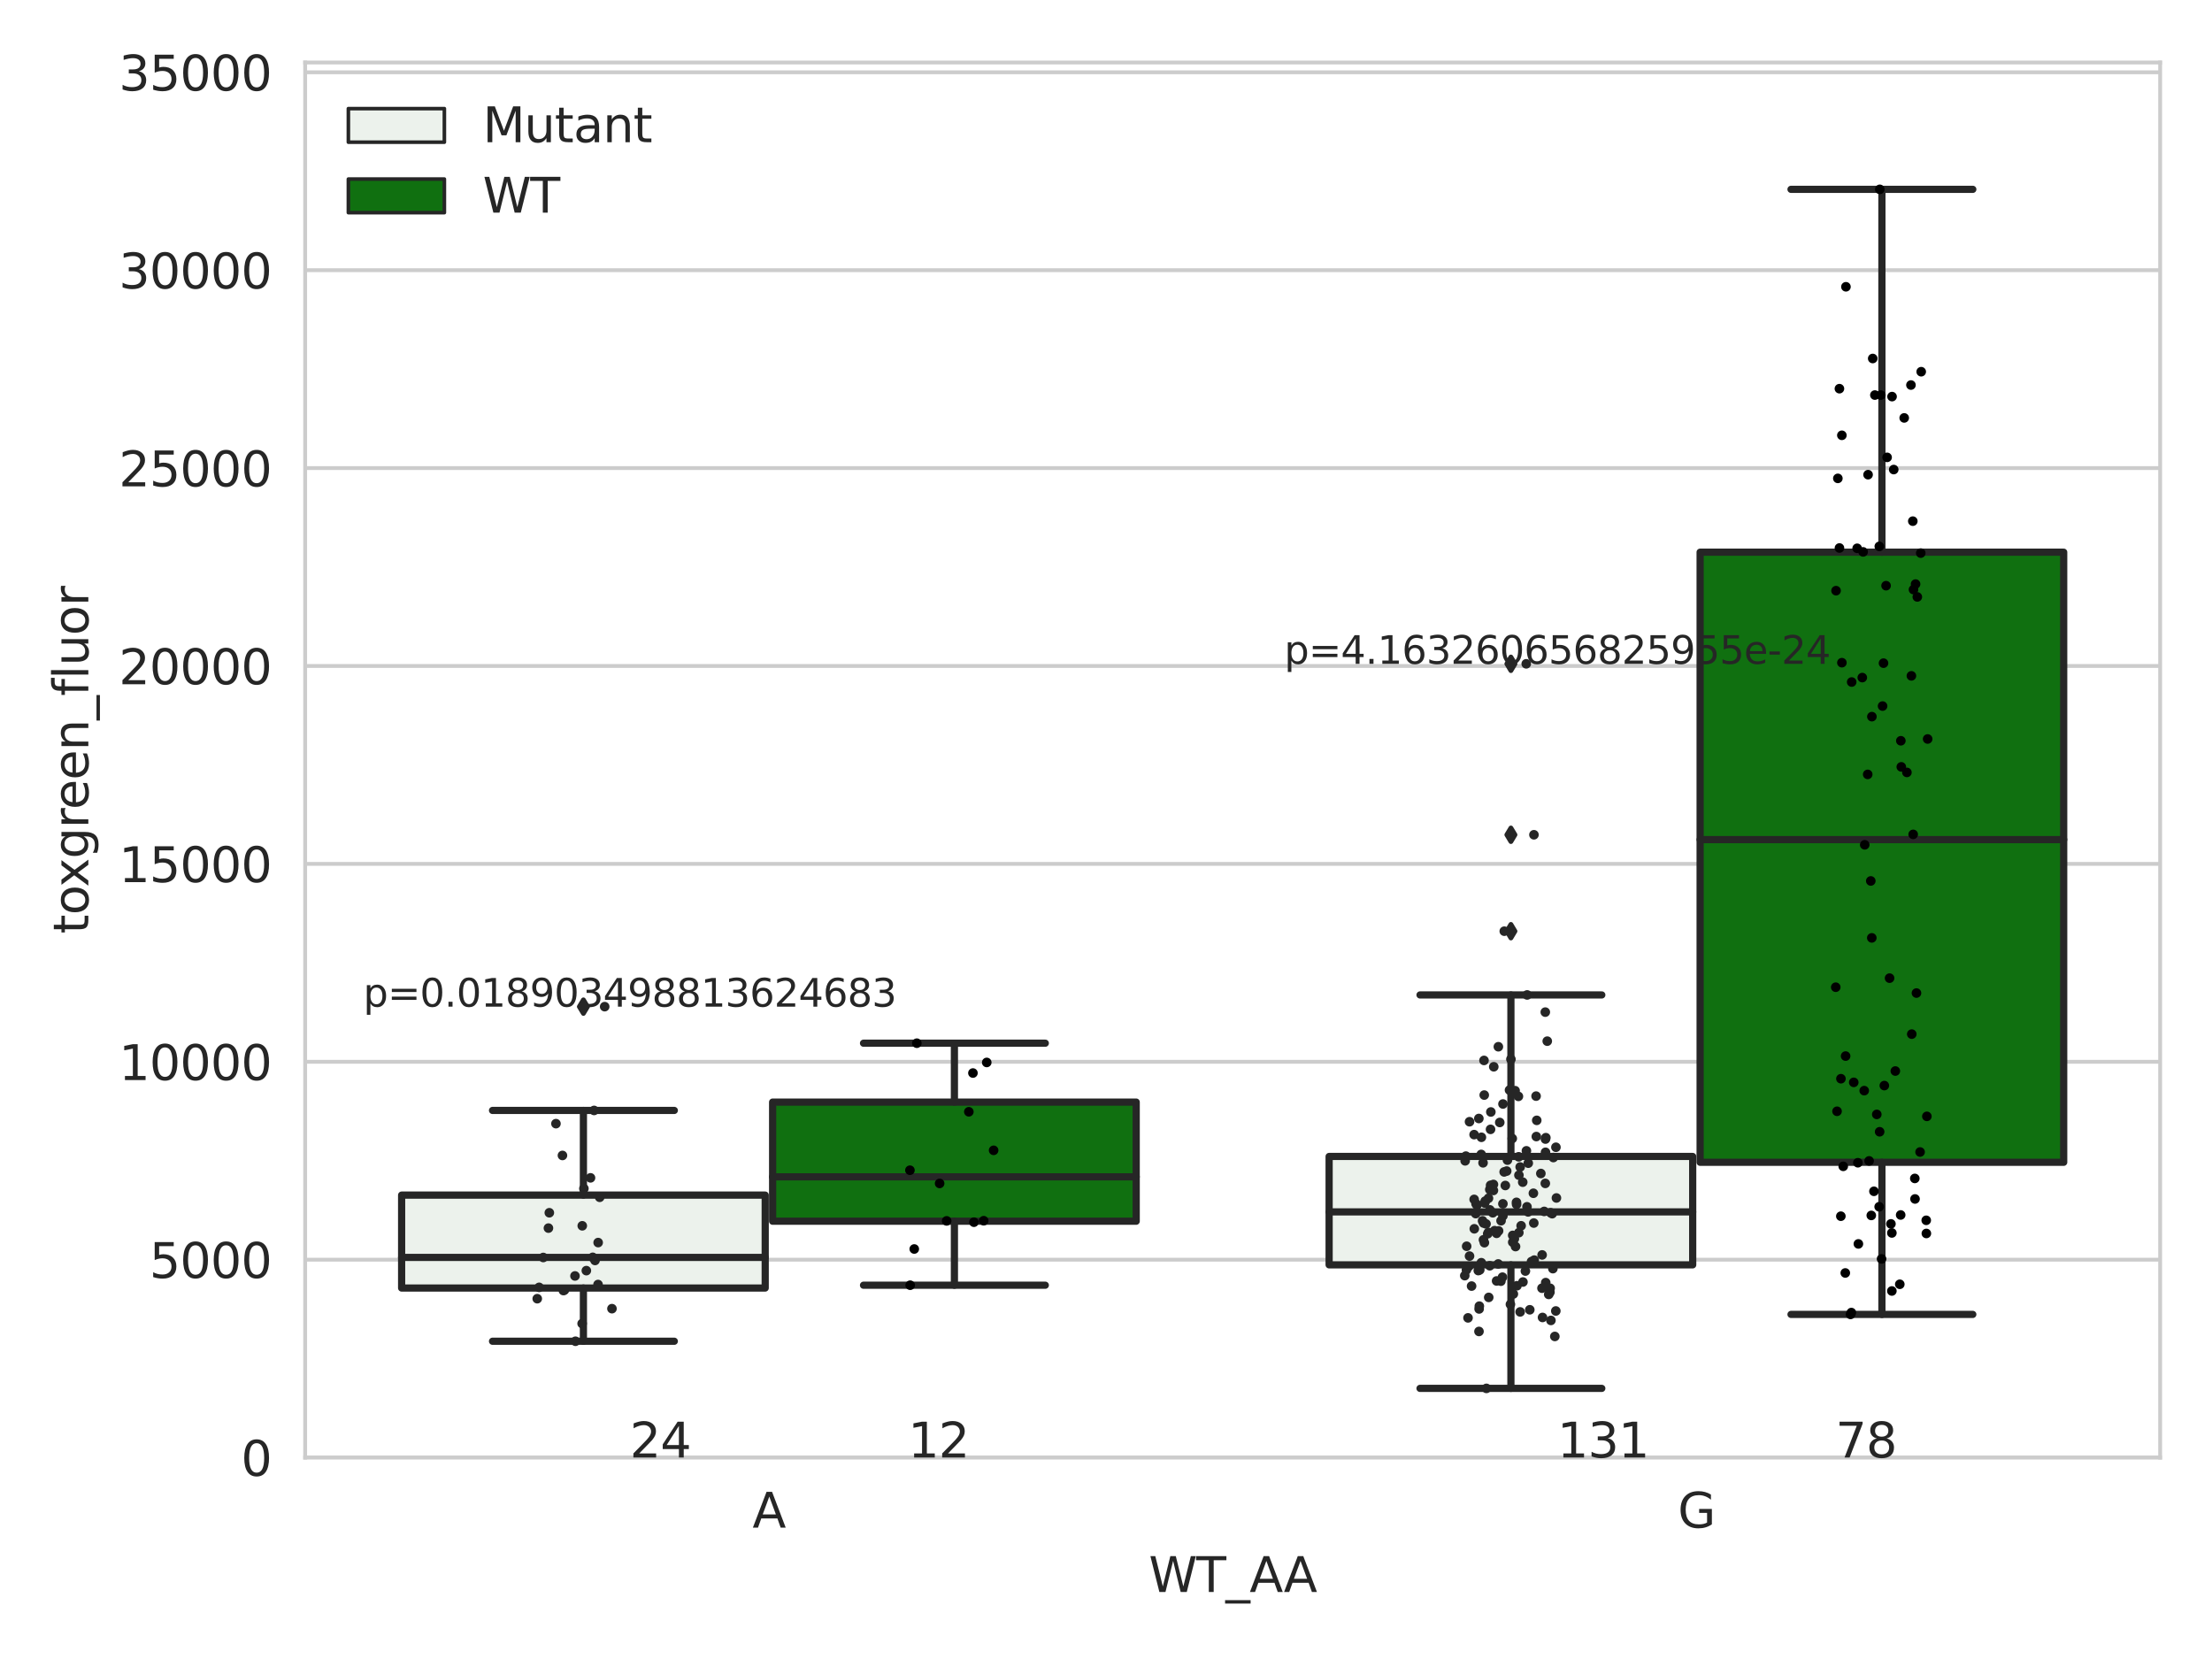 <?xml version="1.0" encoding="utf-8" standalone="no"?>
<!DOCTYPE svg PUBLIC "-//W3C//DTD SVG 1.1//EN"
  "http://www.w3.org/Graphics/SVG/1.1/DTD/svg11.dtd">
<svg xmlns:xlink="http://www.w3.org/1999/xlink" width="460.8pt" height="345.6pt" viewBox="0 0 460.8 345.6" xmlns="http://www.w3.org/2000/svg" version="1.1">
 <defs>
  <style type="text/css">*{stroke-linejoin: round; stroke-linecap: butt}</style>
 </defs>
 <g id="figure_1">
  <g id="patch_1">
   <path d="M 0 345.6 
L 460.8 345.6 
L 460.8 0 
L 0 0 
z
" style="fill: #ffffff"/>
  </g>
  <g id="axes_1">
   <g id="patch_2">
    <path d="M 63.571 303.64 
L 450 303.64 
L 450 13.024 
L 63.571 13.024 
z
" style="fill: #ffffff"/>
   </g>
   <g id="matplotlib.axis_1">
    <g id="xtick_1">
     <g id="text_1">
      <!-- A -->
      <g style="fill: #262626" transform="translate(156.758 318.238)scale(0.1 -0.1)">
       <defs>
        <path id="DejaVuSans-41" d="M 2188 4044 
L 1331 1722 
L 3047 1722 
L 2188 4044 
z
M 1831 4666 
L 2547 4666 
L 4325 0 
L 3669 0 
L 3244 1197 
L 1141 1197 
L 716 0 
L 50 0 
L 1831 4666 
z
" transform="scale(0.016)"/>
       </defs>
       <use xlink:href="#DejaVuSans-41"/>
      </g>
     </g>
    </g>
    <g id="xtick_2">
     <g id="text_2">
      <!-- G -->
      <g style="fill: #262626" transform="translate(349.519 318.238)scale(0.1 -0.1)">
       <defs>
        <path id="DejaVuSans-47" d="M 3809 666 
L 3809 1919 
L 2778 1919 
L 2778 2438 
L 4434 2438 
L 4434 434 
Q 4069 175 3628 42 
Q 3188 -91 2688 -91 
Q 1594 -91 976 548 
Q 359 1188 359 2328 
Q 359 3472 976 4111 
Q 1594 4750 2688 4750 
Q 3144 4750 3555 4637 
Q 3966 4525 4313 4306 
L 4313 3634 
Q 3963 3931 3569 4081 
Q 3175 4231 2741 4231 
Q 1884 4231 1454 3753 
Q 1025 3275 1025 2328 
Q 1025 1384 1454 906 
Q 1884 428 2741 428 
Q 3075 428 3337 486 
Q 3600 544 3809 666 
z
" transform="scale(0.016)"/>
       </defs>
       <use xlink:href="#DejaVuSans-47"/>
      </g>
     </g>
    </g>
    <g id="text_3">
     <!-- WT_AA -->
     <g style="fill: #262626" transform="translate(239.31 331.638)scale(0.1 -0.1)">
      <defs>
       <path id="DejaVuSans-57" d="M 213 4666 
L 850 4666 
L 1831 722 
L 2809 4666 
L 3519 4666 
L 4500 722 
L 5478 4666 
L 6119 4666 
L 4947 0 
L 4153 0 
L 3169 4050 
L 2175 0 
L 1381 0 
L 213 4666 
z
" transform="scale(0.016)"/>
       <path id="DejaVuSans-54" d="M -19 4666 
L 3928 4666 
L 3928 4134 
L 2272 4134 
L 2272 0 
L 1638 0 
L 1638 4134 
L -19 4134 
L -19 4666 
z
" transform="scale(0.016)"/>
       <path id="DejaVuSans-5f" d="M 3263 -1063 
L 3263 -1509 
L -63 -1509 
L -63 -1063 
L 3263 -1063 
z
" transform="scale(0.016)"/>
      </defs>
      <use xlink:href="#DejaVuSans-57"/>
      <use xlink:href="#DejaVuSans-54" x="98.877"/>
      <use xlink:href="#DejaVuSans-5f" x="159.961"/>
      <use xlink:href="#DejaVuSans-41" x="209.961"/>
      <use xlink:href="#DejaVuSans-41" x="281.119"/>
     </g>
    </g>
   </g>
   <g id="matplotlib.axis_2">
    <g id="ytick_1">
     <g id="line2d_1">
      <path d="M 63.571 303.64 
L 450 303.64 
" clip-path="url(#pd227114fab)" style="fill: none; stroke: #cccccc; stroke-width: 0.8; stroke-linecap: round"/>
     </g>
     <g id="text_4">
      <!-- 0 -->
      <g style="fill: #262626" transform="translate(50.209 307.439)scale(0.1 -0.1)">
       <defs>
        <path id="DejaVuSans-30" d="M 2034 4250 
Q 1547 4250 1301 3770 
Q 1056 3291 1056 2328 
Q 1056 1369 1301 889 
Q 1547 409 2034 409 
Q 2525 409 2770 889 
Q 3016 1369 3016 2328 
Q 3016 3291 2770 3770 
Q 2525 4250 2034 4250 
z
M 2034 4750 
Q 2819 4750 3233 4129 
Q 3647 3509 3647 2328 
Q 3647 1150 3233 529 
Q 2819 -91 2034 -91 
Q 1250 -91 836 529 
Q 422 1150 422 2328 
Q 422 3509 836 4129 
Q 1250 4750 2034 4750 
z
" transform="scale(0.016)"/>
       </defs>
       <use xlink:href="#DejaVuSans-30"/>
      </g>
     </g>
    </g>
    <g id="ytick_2">
     <g id="line2d_2">
      <path d="M 63.571 262.415 
L 450 262.415 
" clip-path="url(#pd227114fab)" style="fill: none; stroke: #cccccc; stroke-width: 0.8; stroke-linecap: round"/>
     </g>
     <g id="text_5">
      <!-- 5000 -->
      <g style="fill: #262626" transform="translate(31.121 266.214)scale(0.1 -0.1)">
       <defs>
        <path id="DejaVuSans-35" d="M 691 4666 
L 3169 4666 
L 3169 4134 
L 1269 4134 
L 1269 2991 
Q 1406 3038 1543 3061 
Q 1681 3084 1819 3084 
Q 2600 3084 3056 2656 
Q 3513 2228 3513 1497 
Q 3513 744 3044 326 
Q 2575 -91 1722 -91 
Q 1428 -91 1123 -41 
Q 819 9 494 109 
L 494 744 
Q 775 591 1075 516 
Q 1375 441 1709 441 
Q 2250 441 2565 725 
Q 2881 1009 2881 1497 
Q 2881 1984 2565 2268 
Q 2250 2553 1709 2553 
Q 1456 2553 1204 2497 
Q 953 2441 691 2322 
L 691 4666 
z
" transform="scale(0.016)"/>
       </defs>
       <use xlink:href="#DejaVuSans-35"/>
       <use xlink:href="#DejaVuSans-30" x="63.623"/>
       <use xlink:href="#DejaVuSans-30" x="127.246"/>
       <use xlink:href="#DejaVuSans-30" x="190.869"/>
      </g>
     </g>
    </g>
    <g id="ytick_3">
     <g id="line2d_3">
      <path d="M 63.571 221.189 
L 450 221.189 
" clip-path="url(#pd227114fab)" style="fill: none; stroke: #cccccc; stroke-width: 0.8; stroke-linecap: round"/>
     </g>
     <g id="text_6">
      <!-- 10000 -->
      <g style="fill: #262626" transform="translate(24.759 224.989)scale(0.1 -0.1)">
       <defs>
        <path id="DejaVuSans-31" d="M 794 531 
L 1825 531 
L 1825 4091 
L 703 3866 
L 703 4441 
L 1819 4666 
L 2450 4666 
L 2450 531 
L 3481 531 
L 3481 0 
L 794 0 
L 794 531 
z
" transform="scale(0.016)"/>
       </defs>
       <use xlink:href="#DejaVuSans-31"/>
       <use xlink:href="#DejaVuSans-30" x="63.623"/>
       <use xlink:href="#DejaVuSans-30" x="127.246"/>
       <use xlink:href="#DejaVuSans-30" x="190.869"/>
       <use xlink:href="#DejaVuSans-30" x="254.492"/>
      </g>
     </g>
    </g>
    <g id="ytick_4">
     <g id="line2d_4">
      <path d="M 63.571 179.964 
L 450 179.964 
" clip-path="url(#pd227114fab)" style="fill: none; stroke: #cccccc; stroke-width: 0.8; stroke-linecap: round"/>
     </g>
     <g id="text_7">
      <!-- 15000 -->
      <g style="fill: #262626" transform="translate(24.759 183.763)scale(0.1 -0.1)">
       <use xlink:href="#DejaVuSans-31"/>
       <use xlink:href="#DejaVuSans-35" x="63.623"/>
       <use xlink:href="#DejaVuSans-30" x="127.246"/>
       <use xlink:href="#DejaVuSans-30" x="190.869"/>
       <use xlink:href="#DejaVuSans-30" x="254.492"/>
      </g>
     </g>
    </g>
    <g id="ytick_5">
     <g id="line2d_5">
      <path d="M 63.571 138.739 
L 450 138.739 
" clip-path="url(#pd227114fab)" style="fill: none; stroke: #cccccc; stroke-width: 0.8; stroke-linecap: round"/>
     </g>
     <g id="text_8">
      <!-- 20000 -->
      <g style="fill: #262626" transform="translate(24.759 142.538)scale(0.1 -0.1)">
       <defs>
        <path id="DejaVuSans-32" d="M 1228 531 
L 3431 531 
L 3431 0 
L 469 0 
L 469 531 
Q 828 903 1448 1529 
Q 2069 2156 2228 2338 
Q 2531 2678 2651 2914 
Q 2772 3150 2772 3378 
Q 2772 3750 2511 3984 
Q 2250 4219 1831 4219 
Q 1534 4219 1204 4116 
Q 875 4013 500 3803 
L 500 4441 
Q 881 4594 1212 4672 
Q 1544 4750 1819 4750 
Q 2544 4750 2975 4387 
Q 3406 4025 3406 3419 
Q 3406 3131 3298 2873 
Q 3191 2616 2906 2266 
Q 2828 2175 2409 1742 
Q 1991 1309 1228 531 
z
" transform="scale(0.016)"/>
       </defs>
       <use xlink:href="#DejaVuSans-32"/>
       <use xlink:href="#DejaVuSans-30" x="63.623"/>
       <use xlink:href="#DejaVuSans-30" x="127.246"/>
       <use xlink:href="#DejaVuSans-30" x="190.869"/>
       <use xlink:href="#DejaVuSans-30" x="254.492"/>
      </g>
     </g>
    </g>
    <g id="ytick_6">
     <g id="line2d_6">
      <path d="M 63.571 97.513 
L 450 97.513 
" clip-path="url(#pd227114fab)" style="fill: none; stroke: #cccccc; stroke-width: 0.8; stroke-linecap: round"/>
     </g>
     <g id="text_9">
      <!-- 25000 -->
      <g style="fill: #262626" transform="translate(24.759 101.313)scale(0.1 -0.1)">
       <use xlink:href="#DejaVuSans-32"/>
       <use xlink:href="#DejaVuSans-35" x="63.623"/>
       <use xlink:href="#DejaVuSans-30" x="127.246"/>
       <use xlink:href="#DejaVuSans-30" x="190.869"/>
       <use xlink:href="#DejaVuSans-30" x="254.492"/>
      </g>
     </g>
    </g>
    <g id="ytick_7">
     <g id="line2d_7">
      <path d="M 63.571 56.288 
L 450 56.288 
" clip-path="url(#pd227114fab)" style="fill: none; stroke: #cccccc; stroke-width: 0.8; stroke-linecap: round"/>
     </g>
     <g id="text_10">
      <!-- 30000 -->
      <g style="fill: #262626" transform="translate(24.759 60.087)scale(0.1 -0.1)">
       <defs>
        <path id="DejaVuSans-33" d="M 2597 2516 
Q 3050 2419 3304 2112 
Q 3559 1806 3559 1356 
Q 3559 666 3084 287 
Q 2609 -91 1734 -91 
Q 1441 -91 1130 -33 
Q 819 25 488 141 
L 488 750 
Q 750 597 1062 519 
Q 1375 441 1716 441 
Q 2309 441 2620 675 
Q 2931 909 2931 1356 
Q 2931 1769 2642 2001 
Q 2353 2234 1838 2234 
L 1294 2234 
L 1294 2753 
L 1863 2753 
Q 2328 2753 2575 2939 
Q 2822 3125 2822 3475 
Q 2822 3834 2567 4026 
Q 2313 4219 1838 4219 
Q 1578 4219 1281 4162 
Q 984 4106 628 3988 
L 628 4550 
Q 988 4650 1302 4700 
Q 1616 4750 1894 4750 
Q 2613 4750 3031 4423 
Q 3450 4097 3450 3541 
Q 3450 3153 3228 2886 
Q 3006 2619 2597 2516 
z
" transform="scale(0.016)"/>
       </defs>
       <use xlink:href="#DejaVuSans-33"/>
       <use xlink:href="#DejaVuSans-30" x="63.623"/>
       <use xlink:href="#DejaVuSans-30" x="127.246"/>
       <use xlink:href="#DejaVuSans-30" x="190.869"/>
       <use xlink:href="#DejaVuSans-30" x="254.492"/>
      </g>
     </g>
    </g>
    <g id="ytick_8">
     <g id="line2d_8">
      <path d="M 63.571 15.063 
L 450 15.063 
" clip-path="url(#pd227114fab)" style="fill: none; stroke: #cccccc; stroke-width: 0.8; stroke-linecap: round"/>
     </g>
     <g id="text_11">
      <!-- 35000 -->
      <g style="fill: #262626" transform="translate(24.759 18.862)scale(0.1 -0.1)">
       <use xlink:href="#DejaVuSans-33"/>
       <use xlink:href="#DejaVuSans-35" x="63.623"/>
       <use xlink:href="#DejaVuSans-30" x="127.246"/>
       <use xlink:href="#DejaVuSans-30" x="190.869"/>
       <use xlink:href="#DejaVuSans-30" x="254.492"/>
      </g>
     </g>
    </g>
    <g id="text_12">
     <!-- toxgreen_fluor -->
     <g style="fill: #262626" transform="translate(18.401 194.527)rotate(-90)scale(0.1 -0.1)">
      <defs>
       <path id="DejaVuSans-74" d="M 1172 4494 
L 1172 3500 
L 2356 3500 
L 2356 3053 
L 1172 3053 
L 1172 1153 
Q 1172 725 1289 603 
Q 1406 481 1766 481 
L 2356 481 
L 2356 0 
L 1766 0 
Q 1100 0 847 248 
Q 594 497 594 1153 
L 594 3053 
L 172 3053 
L 172 3500 
L 594 3500 
L 594 4494 
L 1172 4494 
z
" transform="scale(0.016)"/>
       <path id="DejaVuSans-6f" d="M 1959 3097 
Q 1497 3097 1228 2736 
Q 959 2375 959 1747 
Q 959 1119 1226 758 
Q 1494 397 1959 397 
Q 2419 397 2687 759 
Q 2956 1122 2956 1747 
Q 2956 2369 2687 2733 
Q 2419 3097 1959 3097 
z
M 1959 3584 
Q 2709 3584 3137 3096 
Q 3566 2609 3566 1747 
Q 3566 888 3137 398 
Q 2709 -91 1959 -91 
Q 1206 -91 779 398 
Q 353 888 353 1747 
Q 353 2609 779 3096 
Q 1206 3584 1959 3584 
z
" transform="scale(0.016)"/>
       <path id="DejaVuSans-78" d="M 3513 3500 
L 2247 1797 
L 3578 0 
L 2900 0 
L 1881 1375 
L 863 0 
L 184 0 
L 1544 1831 
L 300 3500 
L 978 3500 
L 1906 2253 
L 2834 3500 
L 3513 3500 
z
" transform="scale(0.016)"/>
       <path id="DejaVuSans-67" d="M 2906 1791 
Q 2906 2416 2648 2759 
Q 2391 3103 1925 3103 
Q 1463 3103 1205 2759 
Q 947 2416 947 1791 
Q 947 1169 1205 825 
Q 1463 481 1925 481 
Q 2391 481 2648 825 
Q 2906 1169 2906 1791 
z
M 3481 434 
Q 3481 -459 3084 -895 
Q 2688 -1331 1869 -1331 
Q 1566 -1331 1297 -1286 
Q 1028 -1241 775 -1147 
L 775 -588 
Q 1028 -725 1275 -790 
Q 1522 -856 1778 -856 
Q 2344 -856 2625 -561 
Q 2906 -266 2906 331 
L 2906 616 
Q 2728 306 2450 153 
Q 2172 0 1784 0 
Q 1141 0 747 490 
Q 353 981 353 1791 
Q 353 2603 747 3093 
Q 1141 3584 1784 3584 
Q 2172 3584 2450 3431 
Q 2728 3278 2906 2969 
L 2906 3500 
L 3481 3500 
L 3481 434 
z
" transform="scale(0.016)"/>
       <path id="DejaVuSans-72" d="M 2631 2963 
Q 2534 3019 2420 3045 
Q 2306 3072 2169 3072 
Q 1681 3072 1420 2755 
Q 1159 2438 1159 1844 
L 1159 0 
L 581 0 
L 581 3500 
L 1159 3500 
L 1159 2956 
Q 1341 3275 1631 3429 
Q 1922 3584 2338 3584 
Q 2397 3584 2469 3576 
Q 2541 3569 2628 3553 
L 2631 2963 
z
" transform="scale(0.016)"/>
       <path id="DejaVuSans-65" d="M 3597 1894 
L 3597 1613 
L 953 1613 
Q 991 1019 1311 708 
Q 1631 397 2203 397 
Q 2534 397 2845 478 
Q 3156 559 3463 722 
L 3463 178 
Q 3153 47 2828 -22 
Q 2503 -91 2169 -91 
Q 1331 -91 842 396 
Q 353 884 353 1716 
Q 353 2575 817 3079 
Q 1281 3584 2069 3584 
Q 2775 3584 3186 3129 
Q 3597 2675 3597 1894 
z
M 3022 2063 
Q 3016 2534 2758 2815 
Q 2500 3097 2075 3097 
Q 1594 3097 1305 2825 
Q 1016 2553 972 2059 
L 3022 2063 
z
" transform="scale(0.016)"/>
       <path id="DejaVuSans-6e" d="M 3513 2113 
L 3513 0 
L 2938 0 
L 2938 2094 
Q 2938 2591 2744 2837 
Q 2550 3084 2163 3084 
Q 1697 3084 1428 2787 
Q 1159 2491 1159 1978 
L 1159 0 
L 581 0 
L 581 3500 
L 1159 3500 
L 1159 2956 
Q 1366 3272 1645 3428 
Q 1925 3584 2291 3584 
Q 2894 3584 3203 3211 
Q 3513 2838 3513 2113 
z
" transform="scale(0.016)"/>
       <path id="DejaVuSans-66" d="M 2375 4863 
L 2375 4384 
L 1825 4384 
Q 1516 4384 1395 4259 
Q 1275 4134 1275 3809 
L 1275 3500 
L 2222 3500 
L 2222 3053 
L 1275 3053 
L 1275 0 
L 697 0 
L 697 3053 
L 147 3053 
L 147 3500 
L 697 3500 
L 697 3744 
Q 697 4328 969 4595 
Q 1241 4863 1831 4863 
L 2375 4863 
z
" transform="scale(0.016)"/>
       <path id="DejaVuSans-6c" d="M 603 4863 
L 1178 4863 
L 1178 0 
L 603 0 
L 603 4863 
z
" transform="scale(0.016)"/>
       <path id="DejaVuSans-75" d="M 544 1381 
L 544 3500 
L 1119 3500 
L 1119 1403 
Q 1119 906 1312 657 
Q 1506 409 1894 409 
Q 2359 409 2629 706 
Q 2900 1003 2900 1516 
L 2900 3500 
L 3475 3500 
L 3475 0 
L 2900 0 
L 2900 538 
Q 2691 219 2414 64 
Q 2138 -91 1772 -91 
Q 1169 -91 856 284 
Q 544 659 544 1381 
z
M 1991 3584 
L 1991 3584 
z
" transform="scale(0.016)"/>
      </defs>
      <use xlink:href="#DejaVuSans-74"/>
      <use xlink:href="#DejaVuSans-6f" x="39.209"/>
      <use xlink:href="#DejaVuSans-78" x="97.266"/>
      <use xlink:href="#DejaVuSans-67" x="156.445"/>
      <use xlink:href="#DejaVuSans-72" x="219.922"/>
      <use xlink:href="#DejaVuSans-65" x="258.785"/>
      <use xlink:href="#DejaVuSans-65" x="320.309"/>
      <use xlink:href="#DejaVuSans-6e" x="381.832"/>
      <use xlink:href="#DejaVuSans-5f" x="445.211"/>
      <use xlink:href="#DejaVuSans-66" x="495.211"/>
      <use xlink:href="#DejaVuSans-6c" x="530.416"/>
      <use xlink:href="#DejaVuSans-75" x="558.199"/>
      <use xlink:href="#DejaVuSans-6f" x="621.578"/>
      <use xlink:href="#DejaVuSans-72" x="682.76"/>
     </g>
    </g>
   </g>
   <g id="patch_3">
    <path d="M 83.666 268.319 
L 159.406 268.319 
L 159.406 248.961 
L 83.666 248.961 
L 83.666 268.319 
z
" clip-path="url(#pd227114fab)" style="fill: #ecf2ec; stroke: #262626; stroke-width: 1.5; stroke-linejoin: miter"/>
   </g>
   <g id="patch_4">
    <path d="M 160.951 254.401 
L 236.691 254.401 
L 236.691 229.586 
L 160.951 229.586 
L 160.951 254.401 
z
" clip-path="url(#pd227114fab)" style="fill: #107010; stroke: #262626; stroke-width: 1.5; stroke-linejoin: miter"/>
   </g>
   <g id="patch_5">
    <path d="M 276.88 263.492 
L 352.62 263.492 
L 352.62 240.911 
L 276.88 240.911 
L 276.88 263.492 
z
" clip-path="url(#pd227114fab)" style="fill: #ecf2ec; stroke: #262626; stroke-width: 1.5; stroke-linejoin: miter"/>
   </g>
   <g id="patch_6">
    <path d="M 354.166 242.126 
L 429.906 242.126 
L 429.906 115.032 
L 354.166 115.032 
L 354.166 242.126 
z
" clip-path="url(#pd227114fab)" style="fill: #107010; stroke: #262626; stroke-width: 1.5; stroke-linejoin: miter"/>
   </g>
   <g id="patch_7">
    <path d="M 160.178 303.64 
L 160.178 303.64 
L 160.178 303.64 
L 160.178 303.64 
z
" clip-path="url(#pd227114fab)" style="fill: #ecf2ec; stroke: #262626; stroke-width: 0.75; stroke-linejoin: miter"/>
   </g>
   <g id="patch_8">
    <path d="M 160.178 303.64 
L 160.178 303.64 
L 160.178 303.64 
L 160.178 303.64 
z
" clip-path="url(#pd227114fab)" style="fill: #107010; stroke: #262626; stroke-width: 0.75; stroke-linejoin: miter"/>
   </g>
   <g id="PathCollection_1"/>
   <g id="PathCollection_2"/>
   <g id="line2d_9">
    <path d="M 121.536 268.319 
L 121.536 279.407 
" clip-path="url(#pd227114fab)" style="fill: none; stroke: #262626; stroke-width: 1.5; stroke-linecap: round"/>
   </g>
   <g id="line2d_10">
    <path d="M 121.536 248.961 
L 121.536 231.324 
" clip-path="url(#pd227114fab)" style="fill: none; stroke: #262626; stroke-width: 1.5; stroke-linecap: round"/>
   </g>
   <g id="line2d_11">
    <path d="M 102.601 279.407 
L 140.471 279.407 
" clip-path="url(#pd227114fab)" style="fill: none; stroke: #262626; stroke-width: 1.5; stroke-linecap: round"/>
   </g>
   <g id="line2d_12">
    <path d="M 102.601 231.324 
L 140.471 231.324 
" clip-path="url(#pd227114fab)" style="fill: none; stroke: #262626; stroke-width: 1.5; stroke-linecap: round"/>
   </g>
   <g id="line2d_13">
    <defs>
     <path id="m9a644946c1" d="M -0 1.414 
L 0.849 0 
L 0 -1.414 
L -0.849 -0 
z
" style="stroke: #262626; stroke-linejoin: miter"/>
    </defs>
    <g clip-path="url(#pd227114fab)">
     <use xlink:href="#m9a644946c1" x="121.536" y="209.703" style="fill: #262626; stroke: #262626; stroke-linejoin: miter"/>
    </g>
   </g>
   <g id="line2d_14">
    <path d="M 198.821 254.401 
L 198.821 267.733 
" clip-path="url(#pd227114fab)" style="fill: none; stroke: #262626; stroke-width: 1.5; stroke-linecap: round"/>
   </g>
   <g id="line2d_15">
    <path d="M 198.821 229.586 
L 198.821 217.318 
" clip-path="url(#pd227114fab)" style="fill: none; stroke: #262626; stroke-width: 1.5; stroke-linecap: round"/>
   </g>
   <g id="line2d_16">
    <path d="M 179.886 267.733 
L 217.756 267.733 
" clip-path="url(#pd227114fab)" style="fill: none; stroke: #262626; stroke-width: 1.5; stroke-linecap: round"/>
   </g>
   <g id="line2d_17">
    <path d="M 179.886 217.318 
L 217.756 217.318 
" clip-path="url(#pd227114fab)" style="fill: none; stroke: #262626; stroke-width: 1.5; stroke-linecap: round"/>
   </g>
   <g id="line2d_18"/>
   <g id="line2d_19">
    <path d="M 314.75 263.492 
L 314.75 289.225 
" clip-path="url(#pd227114fab)" style="fill: none; stroke: #262626; stroke-width: 1.5; stroke-linecap: round"/>
   </g>
   <g id="line2d_20">
    <path d="M 314.75 240.911 
L 314.75 207.264 
" clip-path="url(#pd227114fab)" style="fill: none; stroke: #262626; stroke-width: 1.5; stroke-linecap: round"/>
   </g>
   <g id="line2d_21">
    <path d="M 295.815 289.225 
L 333.685 289.225 
" clip-path="url(#pd227114fab)" style="fill: none; stroke: #262626; stroke-width: 1.5; stroke-linecap: round"/>
   </g>
   <g id="line2d_22">
    <path d="M 295.815 207.264 
L 333.685 207.264 
" clip-path="url(#pd227114fab)" style="fill: none; stroke: #262626; stroke-width: 1.5; stroke-linecap: round"/>
   </g>
   <g id="line2d_23">
    <g clip-path="url(#pd227114fab)">
     <use xlink:href="#m9a644946c1" x="314.75" y="173.898" style="fill: #262626; stroke: #262626; stroke-linejoin: miter"/>
     <use xlink:href="#m9a644946c1" x="314.75" y="193.985" style="fill: #262626; stroke: #262626; stroke-linejoin: miter"/>
     <use xlink:href="#m9a644946c1" x="314.75" y="138.284" style="fill: #262626; stroke: #262626; stroke-linejoin: miter"/>
    </g>
   </g>
   <g id="line2d_24">
    <path d="M 392.036 242.126 
L 392.036 273.815 
" clip-path="url(#pd227114fab)" style="fill: none; stroke: #262626; stroke-width: 1.5; stroke-linecap: round"/>
   </g>
   <g id="line2d_25">
    <path d="M 392.036 115.032 
L 392.036 39.444 
" clip-path="url(#pd227114fab)" style="fill: none; stroke: #262626; stroke-width: 1.5; stroke-linecap: round"/>
   </g>
   <g id="line2d_26">
    <path d="M 373.101 273.815 
L 410.971 273.815 
" clip-path="url(#pd227114fab)" style="fill: none; stroke: #262626; stroke-width: 1.5; stroke-linecap: round"/>
   </g>
   <g id="line2d_27">
    <path d="M 373.101 39.444 
L 410.971 39.444 
" clip-path="url(#pd227114fab)" style="fill: none; stroke: #262626; stroke-width: 1.5; stroke-linecap: round"/>
   </g>
   <g id="line2d_28"/>
   <g id="line2d_29">
    <path d="M 83.666 261.941 
L 159.406 261.941 
" clip-path="url(#pd227114fab)" style="fill: none; stroke: #262626; stroke-width: 1.5; stroke-linecap: round"/>
   </g>
   <g id="line2d_30">
    <path d="M 160.951 245.156 
L 236.691 245.156 
" clip-path="url(#pd227114fab)" style="fill: none; stroke: #262626; stroke-width: 1.5; stroke-linecap: round"/>
   </g>
   <g id="line2d_31">
    <path d="M 276.88 252.459 
L 352.62 252.459 
" clip-path="url(#pd227114fab)" style="fill: none; stroke: #262626; stroke-width: 1.5; stroke-linecap: round"/>
   </g>
   <g id="line2d_32">
    <path d="M 354.166 174.903 
L 429.906 174.903 
" clip-path="url(#pd227114fab)" style="fill: none; stroke: #262626; stroke-width: 1.5; stroke-linecap: round"/>
   </g>
   <g id="patch_9">
    <path d="M 63.571 303.64 
L 63.571 13.024 
" style="fill: none; stroke: #cccccc; stroke-width: 0.8; stroke-linejoin: miter; stroke-linecap: square"/>
   </g>
   <g id="patch_10">
    <path d="M 450 303.64 
L 450 13.024 
" style="fill: none; stroke: #cccccc; stroke-width: 0.8; stroke-linejoin: miter; stroke-linecap: square"/>
   </g>
   <g id="patch_11">
    <path d="M 63.571 303.64 
L 450 303.64 
" style="fill: none; stroke: #cccccc; stroke-width: 0.8; stroke-linejoin: miter; stroke-linecap: square"/>
   </g>
   <g id="patch_12">
    <path d="M 63.571 13.024 
L 450 13.024 
" style="fill: none; stroke: #cccccc; stroke-width: 0.8; stroke-linejoin: miter; stroke-linecap: square"/>
   </g>
   <g id="PathCollection_3">
    <defs>
     <path id="C0_0_bf7256b475" d="M 0 1 
C 0.265 1 0.52 0.895 0.707 0.707 
C 0.895 0.52 1 0.265 1 -0 
C 1 -0.265 0.895 -0.52 0.707 -0.707 
C 0.52 -0.895 0.265 -1 0 -1 
C -0.265 -1 -0.52 -0.895 -0.707 -0.707 
C -0.895 -0.52 -1 -0.265 -1 0 
C -1 0.265 -0.895 0.52 -0.707 0.707 
C -0.52 0.895 -0.265 1 0 1 
z
"/>
    </defs>
    <g clip-path="url(#pd227114fab)">
     <use xlink:href="#C0_0_bf7256b475" x="114.435" y="252.638" style="fill: #262626"/>
    </g>
    <g clip-path="url(#pd227114fab)">
     <use xlink:href="#C0_0_bf7256b475" x="123.958" y="262.575" style="fill: #262626"/>
    </g>
    <g clip-path="url(#pd227114fab)">
     <use xlink:href="#C0_0_bf7256b475" x="122.149" y="264.696" style="fill: #262626"/>
    </g>
    <g clip-path="url(#pd227114fab)">
     <use xlink:href="#C0_0_bf7256b475" x="121.268" y="275.724" style="fill: #262626"/>
    </g>
    <g clip-path="url(#pd227114fab)">
     <use xlink:href="#C0_0_bf7256b475" x="119.782" y="265.804" style="fill: #262626"/>
    </g>
    <g clip-path="url(#pd227114fab)">
     <use xlink:href="#C0_0_bf7256b475" x="111.919" y="270.542" style="fill: #262626"/>
    </g>
    <g clip-path="url(#pd227114fab)">
     <use xlink:href="#C0_0_bf7256b475" x="112.311" y="268.178" style="fill: #262626"/>
    </g>
    <g clip-path="url(#pd227114fab)">
     <use xlink:href="#C0_0_bf7256b475" x="123.013" y="245.367" style="fill: #262626"/>
    </g>
    <g clip-path="url(#pd227114fab)">
     <use xlink:href="#C0_0_bf7256b475" x="117.365" y="268.843" style="fill: #262626"/>
    </g>
    <g clip-path="url(#pd227114fab)">
     <use xlink:href="#C0_0_bf7256b475" x="121.634" y="247.594" style="fill: #262626"/>
    </g>
    <g clip-path="url(#pd227114fab)">
     <use xlink:href="#C0_0_bf7256b475" x="125.966" y="209.703" style="fill: #262626"/>
    </g>
    <g clip-path="url(#pd227114fab)">
     <use xlink:href="#C0_0_bf7256b475" x="117.169" y="240.701" style="fill: #262626"/>
    </g>
    <g clip-path="url(#pd227114fab)">
     <use xlink:href="#C0_0_bf7256b475" x="123.756" y="231.324" style="fill: #262626"/>
    </g>
    <g clip-path="url(#pd227114fab)">
     <use xlink:href="#C0_0_bf7256b475" x="121.297" y="255.357" style="fill: #262626"/>
    </g>
    <g clip-path="url(#pd227114fab)">
     <use xlink:href="#C0_0_bf7256b475" x="119.885" y="279.407" style="fill: #262626"/>
    </g>
    <g clip-path="url(#pd227114fab)">
     <use xlink:href="#C0_0_bf7256b475" x="113.174" y="261.957" style="fill: #262626"/>
    </g>
    <g clip-path="url(#pd227114fab)">
     <use xlink:href="#C0_0_bf7256b475" x="114.25" y="255.836" style="fill: #262626"/>
    </g>
    <g clip-path="url(#pd227114fab)">
     <use xlink:href="#C0_0_bf7256b475" x="124.928" y="249.417" style="fill: #262626"/>
    </g>
    <g clip-path="url(#pd227114fab)">
     <use xlink:href="#C0_0_bf7256b475" x="124.583" y="267.589" style="fill: #262626"/>
    </g>
    <g clip-path="url(#pd227114fab)">
     <use xlink:href="#C0_0_bf7256b475" x="124.607" y="258.851" style="fill: #262626"/>
    </g>
    <g clip-path="url(#pd227114fab)">
     <use xlink:href="#C0_0_bf7256b475" x="115.816" y="234.077" style="fill: #262626"/>
    </g>
    <g clip-path="url(#pd227114fab)">
     <use xlink:href="#C0_0_bf7256b475" x="117.589" y="268.743" style="fill: #262626"/>
    </g>
    <g clip-path="url(#pd227114fab)">
     <use xlink:href="#C0_0_bf7256b475" x="123.48" y="261.925" style="fill: #262626"/>
    </g>
    <g clip-path="url(#pd227114fab)">
     <use xlink:href="#C0_0_bf7256b475" x="127.483" y="272.619" style="fill: #262626"/>
    </g>
   </g>
   <g id="PathCollection_4">
    <defs>
     <path id="C1_0_f9d2cd485d" d="M 0 1 
C 0.265 1 0.52 0.895 0.707 0.707 
C 0.895 0.52 1 0.265 1 -0 
C 1 -0.265 0.895 -0.52 0.707 -0.707 
C 0.52 -0.895 0.265 -1 0 -1 
C -0.265 -1 -0.52 -0.895 -0.707 -0.707 
C -0.895 -0.52 -1 -0.265 -1 0 
C -1 0.265 -0.895 0.52 -0.707 0.707 
C -0.52 0.895 -0.265 1 0 1 
z
"/>
    </defs>
    <g clip-path="url(#pd227114fab)">
     <use xlink:href="#C1_0_f9d2cd485d" x="202.889" y="254.605"/>
    </g>
    <g clip-path="url(#pd227114fab)">
     <use xlink:href="#C1_0_f9d2cd485d" x="190.994" y="217.318"/>
    </g>
    <g clip-path="url(#pd227114fab)">
     <use xlink:href="#C1_0_f9d2cd485d" x="202.68" y="223.533"/>
    </g>
    <g clip-path="url(#pd227114fab)">
     <use xlink:href="#C1_0_f9d2cd485d" x="197.206" y="254.333"/>
    </g>
    <g clip-path="url(#pd227114fab)">
     <use xlink:href="#C1_0_f9d2cd485d" x="205.556" y="221.327"/>
    </g>
    <g clip-path="url(#pd227114fab)">
     <use xlink:href="#C1_0_f9d2cd485d" x="189.608" y="267.733"/>
    </g>
    <g clip-path="url(#pd227114fab)">
     <use xlink:href="#C1_0_f9d2cd485d" x="190.457" y="260.187"/>
    </g>
    <g clip-path="url(#pd227114fab)">
     <use xlink:href="#C1_0_f9d2cd485d" x="201.827" y="231.604"/>
    </g>
    <g clip-path="url(#pd227114fab)">
     <use xlink:href="#C1_0_f9d2cd485d" x="206.989" y="239.634"/>
    </g>
    <g clip-path="url(#pd227114fab)">
     <use xlink:href="#C1_0_f9d2cd485d" x="189.555" y="243.781"/>
    </g>
    <g clip-path="url(#pd227114fab)">
     <use xlink:href="#C1_0_f9d2cd485d" x="195.741" y="246.531"/>
    </g>
    <g clip-path="url(#pd227114fab)">
     <use xlink:href="#C1_0_f9d2cd485d" x="204.924" y="254.298"/>
    </g>
   </g>
   <g id="PathCollection_5">
    <defs>
     <path id="C2_0_ac360821c9" d="M 0 1 
C 0.265 1 0.52 0.895 0.707 0.707 
C 0.895 0.52 1 0.265 1 -0 
C 1 -0.265 0.895 -0.52 0.707 -0.707 
C 0.52 -0.895 0.265 -1 0 -1 
C -0.265 -1 -0.52 -0.895 -0.707 -0.707 
C -0.895 -0.52 -1 -0.265 -1 0 
C -1 0.265 -0.895 0.52 -0.707 0.707 
C -0.52 0.895 -0.265 1 0 1 
z
"/>
    </defs>
    <g clip-path="url(#pd227114fab)">
     <use xlink:href="#C2_0_ac360821c9" x="308.563" y="240.487" style="fill: #262626"/>
    </g>
    <g clip-path="url(#pd227114fab)">
     <use xlink:href="#C2_0_ac360821c9" x="318.683" y="272.851" style="fill: #262626"/>
    </g>
    <g clip-path="url(#pd227114fab)">
     <use xlink:href="#C2_0_ac360821c9" x="324.233" y="249.559" style="fill: #262626"/>
    </g>
    <g clip-path="url(#pd227114fab)">
     <use xlink:href="#C2_0_ac360821c9" x="321.688" y="252.36" style="fill: #262626"/>
    </g>
    <g clip-path="url(#pd227114fab)">
     <use xlink:href="#C2_0_ac360821c9" x="309.389" y="250.22" style="fill: #262626"/>
    </g>
    <g clip-path="url(#pd227114fab)">
     <use xlink:href="#C2_0_ac360821c9" x="306.132" y="261.665" style="fill: #262626"/>
    </g>
    <g clip-path="url(#pd227114fab)">
     <use xlink:href="#C2_0_ac360821c9" x="315.259" y="269.561" style="fill: #262626"/>
    </g>
    <g clip-path="url(#pd227114fab)">
     <use xlink:href="#C2_0_ac360821c9" x="318.365" y="242.31" style="fill: #262626"/>
    </g>
    <g clip-path="url(#pd227114fab)">
     <use xlink:href="#C2_0_ac360821c9" x="308.948" y="242.238" style="fill: #262626"/>
    </g>
    <g clip-path="url(#pd227114fab)">
     <use xlink:href="#C2_0_ac360821c9" x="321.224" y="268.355" style="fill: #262626"/>
    </g>
    <g clip-path="url(#pd227114fab)">
     <use xlink:href="#C2_0_ac360821c9" x="322.002" y="267.189" style="fill: #262626"/>
    </g>
    <g clip-path="url(#pd227114fab)">
     <use xlink:href="#C2_0_ac360821c9" x="307.413" y="252.665" style="fill: #262626"/>
    </g>
    <g clip-path="url(#pd227114fab)">
     <use xlink:href="#C2_0_ac360821c9" x="310.37" y="252.042" style="fill: #262626"/>
    </g>
    <g clip-path="url(#pd227114fab)">
     <use xlink:href="#C2_0_ac360821c9" x="311.18" y="222.227" style="fill: #262626"/>
    </g>
    <g clip-path="url(#pd227114fab)">
     <use xlink:href="#C2_0_ac360821c9" x="309.195" y="228.122" style="fill: #262626"/>
    </g>
    <g clip-path="url(#pd227114fab)">
     <use xlink:href="#C2_0_ac360821c9" x="319.549" y="173.898" style="fill: #262626"/>
    </g>
    <g clip-path="url(#pd227114fab)">
     <use xlink:href="#C2_0_ac360821c9" x="305.14" y="265.741" style="fill: #262626"/>
    </g>
    <g clip-path="url(#pd227114fab)">
     <use xlink:href="#C2_0_ac360821c9" x="319.515" y="254.784" style="fill: #262626"/>
    </g>
    <g clip-path="url(#pd227114fab)">
     <use xlink:href="#C2_0_ac360821c9" x="315.625" y="227.208" style="fill: #262626"/>
    </g>
    <g clip-path="url(#pd227114fab)">
     <use xlink:href="#C2_0_ac360821c9" x="321.947" y="237.286" style="fill: #262626"/>
    </g>
    <g clip-path="url(#pd227114fab)">
     <use xlink:href="#C2_0_ac360821c9" x="316.421" y="244.811" style="fill: #262626"/>
    </g>
    <g clip-path="url(#pd227114fab)">
     <use xlink:href="#C2_0_ac360821c9" x="307.126" y="255.98" style="fill: #262626"/>
    </g>
    <g clip-path="url(#pd227114fab)">
     <use xlink:href="#C2_0_ac360821c9" x="316.401" y="256.793" style="fill: #262626"/>
    </g>
    <g clip-path="url(#pd227114fab)">
     <use xlink:href="#C2_0_ac360821c9" x="308.1" y="277.364" style="fill: #262626"/>
    </g>
    <g clip-path="url(#pd227114fab)">
     <use xlink:href="#C2_0_ac360821c9" x="305.815" y="274.536" style="fill: #262626"/>
    </g>
    <g clip-path="url(#pd227114fab)">
     <use xlink:href="#C2_0_ac360821c9" x="313.085" y="253.287" style="fill: #262626"/>
    </g>
    <g clip-path="url(#pd227114fab)">
     <use xlink:href="#C2_0_ac360821c9" x="311.35" y="256.371" style="fill: #262626"/>
    </g>
    <g clip-path="url(#pd227114fab)">
     <use xlink:href="#C2_0_ac360821c9" x="316.011" y="267.845" style="fill: #262626"/>
    </g>
    <g clip-path="url(#pd227114fab)">
     <use xlink:href="#C2_0_ac360821c9" x="312.184" y="256.415" style="fill: #262626"/>
    </g>
    <g clip-path="url(#pd227114fab)">
     <use xlink:href="#C2_0_ac360821c9" x="316.37" y="240.982" style="fill: #262626"/>
    </g>
    <g clip-path="url(#pd227114fab)">
     <use xlink:href="#C2_0_ac360821c9" x="318.135" y="207.264" style="fill: #262626"/>
    </g>
    <g clip-path="url(#pd227114fab)">
     <use xlink:href="#C2_0_ac360821c9" x="323.899" y="278.405" style="fill: #262626"/>
    </g>
    <g clip-path="url(#pd227114fab)">
     <use xlink:href="#C2_0_ac360821c9" x="314.03" y="241.673" style="fill: #262626"/>
    </g>
    <g clip-path="url(#pd227114fab)">
     <use xlink:href="#C2_0_ac360821c9" x="315.716" y="259.683" style="fill: #262626"/>
    </g>
    <g clip-path="url(#pd227114fab)">
     <use xlink:href="#C2_0_ac360821c9" x="315.468" y="258.064" style="fill: #262626"/>
    </g>
    <g clip-path="url(#pd227114fab)">
     <use xlink:href="#C2_0_ac360821c9" x="308.172" y="272.093" style="fill: #262626"/>
    </g>
    <g clip-path="url(#pd227114fab)">
     <use xlink:href="#C2_0_ac360821c9" x="308.586" y="263.044" style="fill: #262626"/>
    </g>
    <g clip-path="url(#pd227114fab)">
     <use xlink:href="#C2_0_ac360821c9" x="322.322" y="216.892" style="fill: #262626"/>
    </g>
    <g clip-path="url(#pd227114fab)">
     <use xlink:href="#C2_0_ac360821c9" x="308.263" y="264.541" style="fill: #262626"/>
    </g>
    <g clip-path="url(#pd227114fab)">
     <use xlink:href="#C2_0_ac360821c9" x="315.126" y="257.355" style="fill: #262626"/>
    </g>
    <g clip-path="url(#pd227114fab)">
     <use xlink:href="#C2_0_ac360821c9" x="314.649" y="271.722" style="fill: #262626"/>
    </g>
    <g clip-path="url(#pd227114fab)">
     <use xlink:href="#C2_0_ac360821c9" x="305.985" y="263.796" style="fill: #262626"/>
    </g>
    <g clip-path="url(#pd227114fab)">
     <use xlink:href="#C2_0_ac360821c9" x="319.433" y="248.577" style="fill: #262626"/>
    </g>
    <g clip-path="url(#pd227114fab)">
     <use xlink:href="#C2_0_ac360821c9" x="309.294" y="250.615" style="fill: #262626"/>
    </g>
    <g clip-path="url(#pd227114fab)">
     <use xlink:href="#C2_0_ac360821c9" x="321.252" y="261.424" style="fill: #262626"/>
    </g>
    <g clip-path="url(#pd227114fab)">
     <use xlink:href="#C2_0_ac360821c9" x="315.91" y="250.469" style="fill: #262626"/>
    </g>
    <g clip-path="url(#pd227114fab)">
     <use xlink:href="#C2_0_ac360821c9" x="308.845" y="254.319" style="fill: #262626"/>
    </g>
    <g clip-path="url(#pd227114fab)">
     <use xlink:href="#C2_0_ac360821c9" x="307.085" y="236.362" style="fill: #262626"/>
    </g>
    <g clip-path="url(#pd227114fab)">
     <use xlink:href="#C2_0_ac360821c9" x="309.567" y="254.959" style="fill: #262626"/>
    </g>
    <g clip-path="url(#pd227114fab)">
     <use xlink:href="#C2_0_ac360821c9" x="310.976" y="252.644" style="fill: #262626"/>
    </g>
    <g clip-path="url(#pd227114fab)">
     <use xlink:href="#C2_0_ac360821c9" x="313.083" y="250.775" style="fill: #262626"/>
    </g>
    <g clip-path="url(#pd227114fab)">
     <use xlink:href="#C2_0_ac360821c9" x="310.13" y="270.272" style="fill: #262626"/>
    </g>
    <g clip-path="url(#pd227114fab)">
     <use xlink:href="#C2_0_ac360821c9" x="317.981" y="239.736" style="fill: #262626"/>
    </g>
    <g clip-path="url(#pd227114fab)">
     <use xlink:href="#C2_0_ac360821c9" x="312.427" y="233.83" style="fill: #262626"/>
    </g>
    <g clip-path="url(#pd227114fab)">
     <use xlink:href="#C2_0_ac360821c9" x="311.769" y="266.844" style="fill: #262626"/>
    </g>
    <g clip-path="url(#pd227114fab)">
     <use xlink:href="#C2_0_ac360821c9" x="316.675" y="273.292" style="fill: #262626"/>
    </g>
    <g clip-path="url(#pd227114fab)">
     <use xlink:href="#C2_0_ac360821c9" x="324.105" y="273.099" style="fill: #262626"/>
    </g>
    <g clip-path="url(#pd227114fab)">
     <use xlink:href="#C2_0_ac360821c9" x="312.104" y="263.304" style="fill: #262626"/>
    </g>
    <g clip-path="url(#pd227114fab)">
     <use xlink:href="#C2_0_ac360821c9" x="320.046" y="236.764" style="fill: #262626"/>
    </g>
    <g clip-path="url(#pd227114fab)">
     <use xlink:href="#C2_0_ac360821c9" x="315.931" y="250.893" style="fill: #262626"/>
    </g>
    <g clip-path="url(#pd227114fab)">
     <use xlink:href="#C2_0_ac360821c9" x="313.371" y="193.985" style="fill: #262626"/>
    </g>
    <g clip-path="url(#pd227114fab)">
     <use xlink:href="#C2_0_ac360821c9" x="307.434" y="252.817" style="fill: #262626"/>
    </g>
    <g clip-path="url(#pd227114fab)">
     <use xlink:href="#C2_0_ac360821c9" x="315.132" y="258.771" style="fill: #262626"/>
    </g>
    <g clip-path="url(#pd227114fab)">
     <use xlink:href="#C2_0_ac360821c9" x="310.352" y="263.679" style="fill: #262626"/>
    </g>
    <g clip-path="url(#pd227114fab)">
     <use xlink:href="#C2_0_ac360821c9" x="318.101" y="251.397" style="fill: #262626"/>
    </g>
    <g clip-path="url(#pd227114fab)">
     <use xlink:href="#C2_0_ac360821c9" x="322.628" y="269.65" style="fill: #262626"/>
    </g>
    <g clip-path="url(#pd227114fab)">
     <use xlink:href="#C2_0_ac360821c9" x="322.883" y="269.191" style="fill: #262626"/>
    </g>
    <g clip-path="url(#pd227114fab)">
     <use xlink:href="#C2_0_ac360821c9" x="312.138" y="218.054" style="fill: #262626"/>
    </g>
    <g clip-path="url(#pd227114fab)">
     <use xlink:href="#C2_0_ac360821c9" x="317.946" y="138.284" style="fill: #262626"/>
    </g>
    <g clip-path="url(#pd227114fab)">
     <use xlink:href="#C2_0_ac360821c9" x="309.052" y="254.777" style="fill: #262626"/>
    </g>
    <g clip-path="url(#pd227114fab)">
     <use xlink:href="#C2_0_ac360821c9" x="310.352" y="247.809" style="fill: #262626"/>
    </g>
    <g clip-path="url(#pd227114fab)">
     <use xlink:href="#C2_0_ac360821c9" x="321.337" y="274.45" style="fill: #262626"/>
    </g>
    <g clip-path="url(#pd227114fab)">
     <use xlink:href="#C2_0_ac360821c9" x="310.506" y="235.265" style="fill: #262626"/>
    </g>
    <g clip-path="url(#pd227114fab)">
     <use xlink:href="#C2_0_ac360821c9" x="309.651" y="289.225" style="fill: #262626"/>
    </g>
    <g clip-path="url(#pd227114fab)">
     <use xlink:href="#C2_0_ac360821c9" x="305.532" y="259.617" style="fill: #262626"/>
    </g>
    <g clip-path="url(#pd227114fab)">
     <use xlink:href="#C2_0_ac360821c9" x="313.099" y="229.98" style="fill: #262626"/>
    </g>
    <g clip-path="url(#pd227114fab)">
     <use xlink:href="#C2_0_ac360821c9" x="313.874" y="243.954" style="fill: #262626"/>
    </g>
    <g clip-path="url(#pd227114fab)">
     <use xlink:href="#C2_0_ac360821c9" x="316.681" y="243.108" style="fill: #262626"/>
    </g>
    <g clip-path="url(#pd227114fab)">
     <use xlink:href="#C2_0_ac360821c9" x="316.879" y="255.349" style="fill: #262626"/>
    </g>
    <g clip-path="url(#pd227114fab)">
     <use xlink:href="#C2_0_ac360821c9" x="311.107" y="246.741" style="fill: #262626"/>
    </g>
    <g clip-path="url(#pd227114fab)">
     <use xlink:href="#C2_0_ac360821c9" x="323.085" y="275.068" style="fill: #262626"/>
    </g>
    <g clip-path="url(#pd227114fab)">
     <use xlink:href="#C2_0_ac360821c9" x="314.754" y="220.654" style="fill: #262626"/>
    </g>
    <g clip-path="url(#pd227114fab)">
     <use xlink:href="#C2_0_ac360821c9" x="321.959" y="240.045" style="fill: #262626"/>
    </g>
    <g clip-path="url(#pd227114fab)">
     <use xlink:href="#C2_0_ac360821c9" x="313.345" y="244.133" style="fill: #262626"/>
    </g>
    <g clip-path="url(#pd227114fab)">
     <use xlink:href="#C2_0_ac360821c9" x="305.367" y="240.839" style="fill: #262626"/>
    </g>
    <g clip-path="url(#pd227114fab)">
     <use xlink:href="#C2_0_ac360821c9" x="324.129" y="238.995" style="fill: #262626"/>
    </g>
    <g clip-path="url(#pd227114fab)">
     <use xlink:href="#C2_0_ac360821c9" x="312.699" y="254.302" style="fill: #262626"/>
    </g>
    <g clip-path="url(#pd227114fab)">
     <use xlink:href="#C2_0_ac360821c9" x="310.078" y="256.736" style="fill: #262626"/>
    </g>
    <g clip-path="url(#pd227114fab)">
     <use xlink:href="#C2_0_ac360821c9" x="323.596" y="241.136" style="fill: #262626"/>
    </g>
    <g clip-path="url(#pd227114fab)">
     <use xlink:href="#C2_0_ac360821c9" x="310.078" y="249.619" style="fill: #262626"/>
    </g>
    <g clip-path="url(#pd227114fab)">
     <use xlink:href="#C2_0_ac360821c9" x="317.215" y="246.266" style="fill: #262626"/>
    </g>
    <g clip-path="url(#pd227114fab)">
     <use xlink:href="#C2_0_ac360821c9" x="305.486" y="264.546" style="fill: #262626"/>
    </g>
    <g clip-path="url(#pd227114fab)">
     <use xlink:href="#C2_0_ac360821c9" x="323.349" y="252.833" style="fill: #262626"/>
    </g>
    <g clip-path="url(#pd227114fab)">
     <use xlink:href="#C2_0_ac360821c9" x="323.015" y="252.628" style="fill: #262626"/>
    </g>
    <g clip-path="url(#pd227114fab)">
     <use xlink:href="#C2_0_ac360821c9" x="316.314" y="228.395" style="fill: #262626"/>
    </g>
    <g clip-path="url(#pd227114fab)">
     <use xlink:href="#C2_0_ac360821c9" x="309.917" y="257.011" style="fill: #262626"/>
    </g>
    <g clip-path="url(#pd227114fab)">
     <use xlink:href="#C2_0_ac360821c9" x="306.557" y="267.914" style="fill: #262626"/>
    </g>
    <g clip-path="url(#pd227114fab)">
     <use xlink:href="#C2_0_ac360821c9" x="321.913" y="210.844" style="fill: #262626"/>
    </g>
    <g clip-path="url(#pd227114fab)">
     <use xlink:href="#C2_0_ac360821c9" x="310.515" y="246.919" style="fill: #262626"/>
    </g>
    <g clip-path="url(#pd227114fab)">
     <use xlink:href="#C2_0_ac360821c9" x="319.612" y="262.503" style="fill: #262626"/>
    </g>
    <g clip-path="url(#pd227114fab)">
     <use xlink:href="#C2_0_ac360821c9" x="323.494" y="264.281" style="fill: #262626"/>
    </g>
    <g clip-path="url(#pd227114fab)">
     <use xlink:href="#C2_0_ac360821c9" x="308.13" y="272.676" style="fill: #262626"/>
    </g>
    <g clip-path="url(#pd227114fab)">
     <use xlink:href="#C2_0_ac360821c9" x="305.218" y="241.824" style="fill: #262626"/>
    </g>
    <g clip-path="url(#pd227114fab)">
     <use xlink:href="#C2_0_ac360821c9" x="307.957" y="264.683" style="fill: #262626"/>
    </g>
    <g clip-path="url(#pd227114fab)">
     <use xlink:href="#C2_0_ac360821c9" x="311.767" y="256.925" style="fill: #262626"/>
    </g>
    <g clip-path="url(#pd227114fab)">
     <use xlink:href="#C2_0_ac360821c9" x="307.68" y="251.039" style="fill: #262626"/>
    </g>
    <g clip-path="url(#pd227114fab)">
     <use xlink:href="#C2_0_ac360821c9" x="306.129" y="233.675" style="fill: #262626"/>
    </g>
    <g clip-path="url(#pd227114fab)">
     <use xlink:href="#C2_0_ac360821c9" x="322.924" y="268.374" style="fill: #262626"/>
    </g>
    <g clip-path="url(#pd227114fab)">
     <use xlink:href="#C2_0_ac360821c9" x="309.035" y="258.271" style="fill: #262626"/>
    </g>
    <g clip-path="url(#pd227114fab)">
     <use xlink:href="#C2_0_ac360821c9" x="322.028" y="236.999" style="fill: #262626"/>
    </g>
    <g clip-path="url(#pd227114fab)">
     <use xlink:href="#C2_0_ac360821c9" x="320.987" y="244.462" style="fill: #262626"/>
    </g>
    <g clip-path="url(#pd227114fab)">
     <use xlink:href="#C2_0_ac360821c9" x="319.993" y="228.339" style="fill: #262626"/>
    </g>
    <g clip-path="url(#pd227114fab)">
     <use xlink:href="#C2_0_ac360821c9" x="308.603" y="236.92" style="fill: #262626"/>
    </g>
    <g clip-path="url(#pd227114fab)">
     <use xlink:href="#C2_0_ac360821c9" x="321.916" y="246.523" style="fill: #262626"/>
    </g>
    <g clip-path="url(#pd227114fab)">
     <use xlink:href="#C2_0_ac360821c9" x="313.588" y="246.96" style="fill: #262626"/>
    </g>
    <g clip-path="url(#pd227114fab)">
     <use xlink:href="#C2_0_ac360821c9" x="312.664" y="266.894" style="fill: #262626"/>
    </g>
    <g clip-path="url(#pd227114fab)">
     <use xlink:href="#C2_0_ac360821c9" x="318.335" y="252.459" style="fill: #262626"/>
    </g>
    <g clip-path="url(#pd227114fab)">
     <use xlink:href="#C2_0_ac360821c9" x="312.994" y="266.057" style="fill: #262626"/>
    </g>
    <g clip-path="url(#pd227114fab)">
     <use xlink:href="#C2_0_ac360821c9" x="307.094" y="249.854" style="fill: #262626"/>
    </g>
    <g clip-path="url(#pd227114fab)">
     <use xlink:href="#C2_0_ac360821c9" x="309.145" y="220.905" style="fill: #262626"/>
    </g>
    <g clip-path="url(#pd227114fab)">
     <use xlink:href="#C2_0_ac360821c9" x="317.259" y="267.067" style="fill: #262626"/>
    </g>
    <g clip-path="url(#pd227114fab)">
     <use xlink:href="#C2_0_ac360821c9" x="309.229" y="258.875" style="fill: #262626"/>
    </g>
    <g clip-path="url(#pd227114fab)">
     <use xlink:href="#C2_0_ac360821c9" x="308.07" y="233.003" style="fill: #262626"/>
    </g>
    <g clip-path="url(#pd227114fab)">
     <use xlink:href="#C2_0_ac360821c9" x="310.571" y="231.642" style="fill: #262626"/>
    </g>
    <g clip-path="url(#pd227114fab)">
     <use xlink:href="#C2_0_ac360821c9" x="319.043" y="262.807" style="fill: #262626"/>
    </g>
    <g clip-path="url(#pd227114fab)">
     <use xlink:href="#C2_0_ac360821c9" x="315.033" y="237.175" style="fill: #262626"/>
    </g>
    <g clip-path="url(#pd227114fab)">
     <use xlink:href="#C2_0_ac360821c9" x="317.769" y="264.782" style="fill: #262626"/>
    </g>
    <g clip-path="url(#pd227114fab)">
     <use xlink:href="#C2_0_ac360821c9" x="320.131" y="233.39" style="fill: #262626"/>
    </g>
    <g clip-path="url(#pd227114fab)">
     <use xlink:href="#C2_0_ac360821c9" x="311.105" y="247.994" style="fill: #262626"/>
    </g>
    <g clip-path="url(#pd227114fab)">
     <use xlink:href="#C2_0_ac360821c9" x="307.482" y="250.768" style="fill: #262626"/>
    </g>
    <g clip-path="url(#pd227114fab)">
     <use xlink:href="#C2_0_ac360821c9" x="314.459" y="227.084" style="fill: #262626"/>
    </g>
   </g>
   <g id="PathCollection_6">
    <defs>
     <path id="C3_0_0ce2829896" d="M 0 1 
C 0.265 1 0.52 0.895 0.707 0.707 
C 0.895 0.52 1 0.265 1 -0 
C 1 -0.265 0.895 -0.52 0.707 -0.707 
C 0.52 -0.895 0.265 -1 0 -1 
C -0.265 -1 -0.52 -0.895 -0.707 -0.707 
C -0.895 -0.52 -1 -0.265 -1 0 
C -1 0.265 -0.895 0.52 -0.707 0.707 
C -0.52 0.895 -0.265 1 0 1 
z
"/>
    </defs>
    <g clip-path="url(#pd227114fab)">
     <use xlink:href="#C3_0_0ce2829896" x="385.739" y="142.078"/>
    </g>
    <g clip-path="url(#pd227114fab)">
     <use xlink:href="#C3_0_0ce2829896" x="396.682" y="87.06"/>
    </g>
    <g clip-path="url(#pd227114fab)">
     <use xlink:href="#C3_0_0ce2829896" x="392.175" y="147.087"/>
    </g>
    <g clip-path="url(#pd227114fab)">
     <use xlink:href="#C3_0_0ce2829896" x="394.832" y="223.116"/>
    </g>
    <g clip-path="url(#pd227114fab)">
     <use xlink:href="#C3_0_0ce2829896" x="401.298" y="256.953"/>
    </g>
    <g clip-path="url(#pd227114fab)">
     <use xlink:href="#C3_0_0ce2829896" x="399.047" y="121.672"/>
    </g>
    <g clip-path="url(#pd227114fab)">
     <use xlink:href="#C3_0_0ce2829896" x="400.128" y="115.222"/>
    </g>
    <g clip-path="url(#pd227114fab)">
     <use xlink:href="#C3_0_0ce2829896" x="389.076" y="161.321"/>
    </g>
    <g clip-path="url(#pd227114fab)">
     <use xlink:href="#C3_0_0ce2829896" x="382.689" y="231.499"/>
    </g>
    <g clip-path="url(#pd227114fab)">
     <use xlink:href="#C3_0_0ce2829896" x="395.98" y="154.317"/>
    </g>
    <g clip-path="url(#pd227114fab)">
     <use xlink:href="#C3_0_0ce2829896" x="398.086" y="80.211"/>
    </g>
    <g clip-path="url(#pd227114fab)">
     <use xlink:href="#C3_0_0ce2829896" x="401.403" y="232.558"/>
    </g>
    <g clip-path="url(#pd227114fab)">
     <use xlink:href="#C3_0_0ce2829896" x="385.672" y="273.433"/>
    </g>
    <g clip-path="url(#pd227114fab)">
     <use xlink:href="#C3_0_0ce2829896" x="400.223" y="77.433"/>
    </g>
    <g clip-path="url(#pd227114fab)">
     <use xlink:href="#C3_0_0ce2829896" x="393.118" y="95.277"/>
    </g>
    <g clip-path="url(#pd227114fab)">
     <use xlink:href="#C3_0_0ce2829896" x="386.879" y="114.219"/>
    </g>
    <g clip-path="url(#pd227114fab)">
     <use xlink:href="#C3_0_0ce2829896" x="384.543" y="59.742"/>
    </g>
    <g clip-path="url(#pd227114fab)">
     <use xlink:href="#C3_0_0ce2829896" x="391.813" y="82.307"/>
    </g>
    <g clip-path="url(#pd227114fab)">
     <use xlink:href="#C3_0_0ce2829896" x="390.122" y="74.682"/>
    </g>
    <g clip-path="url(#pd227114fab)">
     <use xlink:href="#C3_0_0ce2829896" x="389.153" y="98.885"/>
    </g>
    <g clip-path="url(#pd227114fab)">
     <use xlink:href="#C3_0_0ce2829896" x="394.11" y="256.846"/>
    </g>
    <g clip-path="url(#pd227114fab)">
     <use xlink:href="#C3_0_0ce2829896" x="385.502" y="273.815"/>
    </g>
    <g clip-path="url(#pd227114fab)">
     <use xlink:href="#C3_0_0ce2829896" x="394.149" y="82.619"/>
    </g>
    <g clip-path="url(#pd227114fab)">
     <use xlink:href="#C3_0_0ce2829896" x="398.473" y="108.566"/>
    </g>
    <g clip-path="url(#pd227114fab)">
     <use xlink:href="#C3_0_0ce2829896" x="391.592" y="39.444"/>
    </g>
    <g clip-path="url(#pd227114fab)">
     <use xlink:href="#C3_0_0ce2829896" x="383.694" y="90.682"/>
    </g>
    <g clip-path="url(#pd227114fab)">
     <use xlink:href="#C3_0_0ce2829896" x="383.701" y="138.05"/>
    </g>
    <g clip-path="url(#pd227114fab)">
     <use xlink:href="#C3_0_0ce2829896" x="390.573" y="82.299"/>
    </g>
    <g clip-path="url(#pd227114fab)">
     <use xlink:href="#C3_0_0ce2829896" x="389.949" y="149.29"/>
    </g>
    <g clip-path="url(#pd227114fab)">
     <use xlink:href="#C3_0_0ce2829896" x="393.915" y="254.96"/>
    </g>
    <g clip-path="url(#pd227114fab)">
     <use xlink:href="#C3_0_0ce2829896" x="384.408" y="265.182"/>
    </g>
    <g clip-path="url(#pd227114fab)">
     <use xlink:href="#C3_0_0ce2829896" x="401.565" y="153.943"/>
    </g>
    <g clip-path="url(#pd227114fab)">
     <use xlink:href="#C3_0_0ce2829896" x="383.193" y="114.159"/>
    </g>
    <g clip-path="url(#pd227114fab)">
     <use xlink:href="#C3_0_0ce2829896" x="398.616" y="122.82"/>
    </g>
    <g clip-path="url(#pd227114fab)">
     <use xlink:href="#C3_0_0ce2829896" x="398.89" y="245.489"/>
    </g>
    <g clip-path="url(#pd227114fab)">
     <use xlink:href="#C3_0_0ce2829896" x="395.761" y="267.537"/>
    </g>
    <g clip-path="url(#pd227114fab)">
     <use xlink:href="#C3_0_0ce2829896" x="401.27" y="254.211"/>
    </g>
    <g clip-path="url(#pd227114fab)">
     <use xlink:href="#C3_0_0ce2829896" x="393.633" y="203.766"/>
    </g>
    <g clip-path="url(#pd227114fab)">
     <use xlink:href="#C3_0_0ce2829896" x="390.969" y="232.15"/>
    </g>
    <g clip-path="url(#pd227114fab)">
     <use xlink:href="#C3_0_0ce2829896" x="386.169" y="225.476"/>
    </g>
    <g clip-path="url(#pd227114fab)">
     <use xlink:href="#C3_0_0ce2829896" x="387.029" y="242.222"/>
    </g>
    <g clip-path="url(#pd227114fab)">
     <use xlink:href="#C3_0_0ce2829896" x="397.243" y="160.906"/>
    </g>
    <g clip-path="url(#pd227114fab)">
     <use xlink:href="#C3_0_0ce2829896" x="396.075" y="159.753"/>
    </g>
    <g clip-path="url(#pd227114fab)">
     <use xlink:href="#C3_0_0ce2829896" x="382.419" y="205.655"/>
    </g>
    <g clip-path="url(#pd227114fab)">
     <use xlink:href="#C3_0_0ce2829896" x="395.945" y="253.101"/>
    </g>
    <g clip-path="url(#pd227114fab)">
     <use xlink:href="#C3_0_0ce2829896" x="383.983" y="242.966"/>
    </g>
    <g clip-path="url(#pd227114fab)">
     <use xlink:href="#C3_0_0ce2829896" x="382.858" y="99.655"/>
    </g>
    <g clip-path="url(#pd227114fab)">
     <use xlink:href="#C3_0_0ce2829896" x="391.966" y="262.255"/>
    </g>
    <g clip-path="url(#pd227114fab)">
     <use xlink:href="#C3_0_0ce2829896" x="389.93" y="195.377"/>
    </g>
    <g clip-path="url(#pd227114fab)">
     <use xlink:href="#C3_0_0ce2829896" x="399.412" y="124.35"/>
    </g>
    <g clip-path="url(#pd227114fab)">
     <use xlink:href="#C3_0_0ce2829896" x="388.351" y="227.201"/>
    </g>
    <g clip-path="url(#pd227114fab)">
     <use xlink:href="#C3_0_0ce2829896" x="398.255" y="215.427"/>
    </g>
    <g clip-path="url(#pd227114fab)">
     <use xlink:href="#C3_0_0ce2829896" x="383.5" y="224.716"/>
    </g>
    <g clip-path="url(#pd227114fab)">
     <use xlink:href="#C3_0_0ce2829896" x="398.934" y="249.764"/>
    </g>
    <g clip-path="url(#pd227114fab)">
     <use xlink:href="#C3_0_0ce2829896" x="398.55" y="173.818"/>
    </g>
    <g clip-path="url(#pd227114fab)">
     <use xlink:href="#C3_0_0ce2829896" x="399.989" y="239.983"/>
    </g>
    <g clip-path="url(#pd227114fab)">
     <use xlink:href="#C3_0_0ce2829896" x="392.372" y="138.148"/>
    </g>
    <g clip-path="url(#pd227114fab)">
     <use xlink:href="#C3_0_0ce2829896" x="390.38" y="248.17"/>
    </g>
    <g clip-path="url(#pd227114fab)">
     <use xlink:href="#C3_0_0ce2829896" x="391.563" y="235.769"/>
    </g>
    <g clip-path="url(#pd227114fab)">
     <use xlink:href="#C3_0_0ce2829896" x="391.465" y="251.39"/>
    </g>
    <g clip-path="url(#pd227114fab)">
     <use xlink:href="#C3_0_0ce2829896" x="387.136" y="259.127"/>
    </g>
    <g clip-path="url(#pd227114fab)">
     <use xlink:href="#C3_0_0ce2829896" x="388.124" y="114.969"/>
    </g>
    <g clip-path="url(#pd227114fab)">
     <use xlink:href="#C3_0_0ce2829896" x="382.483" y="123.048"/>
    </g>
    <g clip-path="url(#pd227114fab)">
     <use xlink:href="#C3_0_0ce2829896" x="389.372" y="241.838"/>
    </g>
    <g clip-path="url(#pd227114fab)">
     <use xlink:href="#C3_0_0ce2829896" x="384.475" y="219.999"/>
    </g>
    <g clip-path="url(#pd227114fab)">
     <use xlink:href="#C3_0_0ce2829896" x="387.949" y="141.155"/>
    </g>
    <g clip-path="url(#pd227114fab)">
     <use xlink:href="#C3_0_0ce2829896" x="398.18" y="140.792"/>
    </g>
    <g clip-path="url(#pd227114fab)">
     <use xlink:href="#C3_0_0ce2829896" x="399.234" y="206.871"/>
    </g>
    <g clip-path="url(#pd227114fab)">
     <use xlink:href="#C3_0_0ce2829896" x="394.11" y="268.935"/>
    </g>
    <g clip-path="url(#pd227114fab)">
     <use xlink:href="#C3_0_0ce2829896" x="389.719" y="183.517"/>
    </g>
    <g clip-path="url(#pd227114fab)">
     <use xlink:href="#C3_0_0ce2829896" x="394.495" y="97.818"/>
    </g>
    <g clip-path="url(#pd227114fab)">
     <use xlink:href="#C3_0_0ce2829896" x="389.823" y="253.196"/>
    </g>
    <g clip-path="url(#pd227114fab)">
     <use xlink:href="#C3_0_0ce2829896" x="392.541" y="226.147"/>
    </g>
    <g clip-path="url(#pd227114fab)">
     <use xlink:href="#C3_0_0ce2829896" x="383.186" y="80.969"/>
    </g>
    <g clip-path="url(#pd227114fab)">
     <use xlink:href="#C3_0_0ce2829896" x="383.483" y="253.357"/>
    </g>
    <g clip-path="url(#pd227114fab)">
     <use xlink:href="#C3_0_0ce2829896" x="388.459" y="175.989"/>
    </g>
    <g clip-path="url(#pd227114fab)">
     <use xlink:href="#C3_0_0ce2829896" x="392.903" y="122.01"/>
    </g>
    <g clip-path="url(#pd227114fab)">
     <use xlink:href="#C3_0_0ce2829896" x="391.496" y="113.824"/>
    </g>
   </g>
   <g id="text_13">
    <!-- 24 -->
    <g style="fill: #262626" transform="translate(131.196 303.626)scale(0.1 -0.1)">
     <defs>
      <path id="DejaVuSans-34" d="M 2419 4116 
L 825 1625 
L 2419 1625 
L 2419 4116 
z
M 2253 4666 
L 3047 4666 
L 3047 1625 
L 3713 1625 
L 3713 1100 
L 3047 1100 
L 3047 0 
L 2419 0 
L 2419 1100 
L 313 1100 
L 313 1709 
L 2253 4666 
z
" transform="scale(0.016)"/>
     </defs>
     <use xlink:href="#DejaVuSans-32"/>
     <use xlink:href="#DejaVuSans-34" x="63.623"/>
    </g>
   </g>
   <g id="text_14">
    <!-- p=0.018903498813624683 -->
    <g style="fill: #262626" transform="translate(75.679 209.702)scale(0.08 -0.08)">
     <defs>
      <path id="DejaVuSans-70" d="M 1159 525 
L 1159 -1331 
L 581 -1331 
L 581 3500 
L 1159 3500 
L 1159 2969 
Q 1341 3281 1617 3432 
Q 1894 3584 2278 3584 
Q 2916 3584 3314 3078 
Q 3713 2572 3713 1747 
Q 3713 922 3314 415 
Q 2916 -91 2278 -91 
Q 1894 -91 1617 61 
Q 1341 213 1159 525 
z
M 3116 1747 
Q 3116 2381 2855 2742 
Q 2594 3103 2138 3103 
Q 1681 3103 1420 2742 
Q 1159 2381 1159 1747 
Q 1159 1113 1420 752 
Q 1681 391 2138 391 
Q 2594 391 2855 752 
Q 3116 1113 3116 1747 
z
" transform="scale(0.016)"/>
      <path id="DejaVuSans-3d" d="M 678 2906 
L 4684 2906 
L 4684 2381 
L 678 2381 
L 678 2906 
z
M 678 1631 
L 4684 1631 
L 4684 1100 
L 678 1100 
L 678 1631 
z
" transform="scale(0.016)"/>
      <path id="DejaVuSans-2e" d="M 684 794 
L 1344 794 
L 1344 0 
L 684 0 
L 684 794 
z
" transform="scale(0.016)"/>
      <path id="DejaVuSans-38" d="M 2034 2216 
Q 1584 2216 1326 1975 
Q 1069 1734 1069 1313 
Q 1069 891 1326 650 
Q 1584 409 2034 409 
Q 2484 409 2743 651 
Q 3003 894 3003 1313 
Q 3003 1734 2745 1975 
Q 2488 2216 2034 2216 
z
M 1403 2484 
Q 997 2584 770 2862 
Q 544 3141 544 3541 
Q 544 4100 942 4425 
Q 1341 4750 2034 4750 
Q 2731 4750 3128 4425 
Q 3525 4100 3525 3541 
Q 3525 3141 3298 2862 
Q 3072 2584 2669 2484 
Q 3125 2378 3379 2068 
Q 3634 1759 3634 1313 
Q 3634 634 3220 271 
Q 2806 -91 2034 -91 
Q 1263 -91 848 271 
Q 434 634 434 1313 
Q 434 1759 690 2068 
Q 947 2378 1403 2484 
z
M 1172 3481 
Q 1172 3119 1398 2916 
Q 1625 2713 2034 2713 
Q 2441 2713 2670 2916 
Q 2900 3119 2900 3481 
Q 2900 3844 2670 4047 
Q 2441 4250 2034 4250 
Q 1625 4250 1398 4047 
Q 1172 3844 1172 3481 
z
" transform="scale(0.016)"/>
      <path id="DejaVuSans-39" d="M 703 97 
L 703 672 
Q 941 559 1184 500 
Q 1428 441 1663 441 
Q 2288 441 2617 861 
Q 2947 1281 2994 2138 
Q 2813 1869 2534 1725 
Q 2256 1581 1919 1581 
Q 1219 1581 811 2004 
Q 403 2428 403 3163 
Q 403 3881 828 4315 
Q 1253 4750 1959 4750 
Q 2769 4750 3195 4129 
Q 3622 3509 3622 2328 
Q 3622 1225 3098 567 
Q 2575 -91 1691 -91 
Q 1453 -91 1209 -44 
Q 966 3 703 97 
z
M 1959 2075 
Q 2384 2075 2632 2365 
Q 2881 2656 2881 3163 
Q 2881 3666 2632 3958 
Q 2384 4250 1959 4250 
Q 1534 4250 1286 3958 
Q 1038 3666 1038 3163 
Q 1038 2656 1286 2365 
Q 1534 2075 1959 2075 
z
" transform="scale(0.016)"/>
      <path id="DejaVuSans-36" d="M 2113 2584 
Q 1688 2584 1439 2293 
Q 1191 2003 1191 1497 
Q 1191 994 1439 701 
Q 1688 409 2113 409 
Q 2538 409 2786 701 
Q 3034 994 3034 1497 
Q 3034 2003 2786 2293 
Q 2538 2584 2113 2584 
z
M 3366 4563 
L 3366 3988 
Q 3128 4100 2886 4159 
Q 2644 4219 2406 4219 
Q 1781 4219 1451 3797 
Q 1122 3375 1075 2522 
Q 1259 2794 1537 2939 
Q 1816 3084 2150 3084 
Q 2853 3084 3261 2657 
Q 3669 2231 3669 1497 
Q 3669 778 3244 343 
Q 2819 -91 2113 -91 
Q 1303 -91 875 529 
Q 447 1150 447 2328 
Q 447 3434 972 4092 
Q 1497 4750 2381 4750 
Q 2619 4750 2861 4703 
Q 3103 4656 3366 4563 
z
" transform="scale(0.016)"/>
     </defs>
     <use xlink:href="#DejaVuSans-70"/>
     <use xlink:href="#DejaVuSans-3d" x="63.477"/>
     <use xlink:href="#DejaVuSans-30" x="147.266"/>
     <use xlink:href="#DejaVuSans-2e" x="210.889"/>
     <use xlink:href="#DejaVuSans-30" x="242.676"/>
     <use xlink:href="#DejaVuSans-31" x="306.299"/>
     <use xlink:href="#DejaVuSans-38" x="369.922"/>
     <use xlink:href="#DejaVuSans-39" x="433.545"/>
     <use xlink:href="#DejaVuSans-30" x="497.168"/>
     <use xlink:href="#DejaVuSans-33" x="560.791"/>
     <use xlink:href="#DejaVuSans-34" x="624.414"/>
     <use xlink:href="#DejaVuSans-39" x="688.037"/>
     <use xlink:href="#DejaVuSans-38" x="751.66"/>
     <use xlink:href="#DejaVuSans-38" x="815.283"/>
     <use xlink:href="#DejaVuSans-31" x="878.906"/>
     <use xlink:href="#DejaVuSans-33" x="942.529"/>
     <use xlink:href="#DejaVuSans-36" x="1006.152"/>
     <use xlink:href="#DejaVuSans-32" x="1069.775"/>
     <use xlink:href="#DejaVuSans-34" x="1133.398"/>
     <use xlink:href="#DejaVuSans-36" x="1197.021"/>
     <use xlink:href="#DejaVuSans-38" x="1260.645"/>
     <use xlink:href="#DejaVuSans-33" x="1324.268"/>
    </g>
   </g>
   <g id="text_15">
    <!-- 12 -->
    <g style="fill: #262626" transform="translate(189.161 303.626)scale(0.1 -0.1)">
     <use xlink:href="#DejaVuSans-31"/>
     <use xlink:href="#DejaVuSans-32" x="63.623"/>
    </g>
   </g>
   <g id="text_16">
    <!-- 131 -->
    <g style="fill: #262626" transform="translate(324.411 303.626)scale(0.1 -0.1)">
     <use xlink:href="#DejaVuSans-31"/>
     <use xlink:href="#DejaVuSans-33" x="63.623"/>
     <use xlink:href="#DejaVuSans-31" x="127.246"/>
    </g>
   </g>
   <g id="text_17">
    <!-- p=4.163260656825955e-24 -->
    <g style="fill: #262626" transform="translate(267.534 138.284)scale(0.08 -0.08)">
     <defs>
      <path id="DejaVuSans-2d" d="M 313 2009 
L 1997 2009 
L 1997 1497 
L 313 1497 
L 313 2009 
z
" transform="scale(0.016)"/>
     </defs>
     <use xlink:href="#DejaVuSans-70"/>
     <use xlink:href="#DejaVuSans-3d" x="63.477"/>
     <use xlink:href="#DejaVuSans-34" x="147.266"/>
     <use xlink:href="#DejaVuSans-2e" x="210.889"/>
     <use xlink:href="#DejaVuSans-31" x="242.676"/>
     <use xlink:href="#DejaVuSans-36" x="306.299"/>
     <use xlink:href="#DejaVuSans-33" x="369.922"/>
     <use xlink:href="#DejaVuSans-32" x="433.545"/>
     <use xlink:href="#DejaVuSans-36" x="497.168"/>
     <use xlink:href="#DejaVuSans-30" x="560.791"/>
     <use xlink:href="#DejaVuSans-36" x="624.414"/>
     <use xlink:href="#DejaVuSans-35" x="688.037"/>
     <use xlink:href="#DejaVuSans-36" x="751.66"/>
     <use xlink:href="#DejaVuSans-38" x="815.283"/>
     <use xlink:href="#DejaVuSans-32" x="878.906"/>
     <use xlink:href="#DejaVuSans-35" x="942.529"/>
     <use xlink:href="#DejaVuSans-39" x="1006.152"/>
     <use xlink:href="#DejaVuSans-35" x="1069.775"/>
     <use xlink:href="#DejaVuSans-35" x="1133.398"/>
     <use xlink:href="#DejaVuSans-65" x="1197.021"/>
     <use xlink:href="#DejaVuSans-2d" x="1258.545"/>
     <use xlink:href="#DejaVuSans-32" x="1294.629"/>
     <use xlink:href="#DejaVuSans-34" x="1358.252"/>
    </g>
   </g>
   <g id="text_18">
    <!-- 78 -->
    <g style="fill: #262626" transform="translate(382.375 303.626)scale(0.1 -0.1)">
     <defs>
      <path id="DejaVuSans-37" d="M 525 4666 
L 3525 4666 
L 3525 4397 
L 1831 0 
L 1172 0 
L 2766 4134 
L 525 4134 
L 525 4666 
z
" transform="scale(0.016)"/>
     </defs>
     <use xlink:href="#DejaVuSans-37"/>
     <use xlink:href="#DejaVuSans-38" x="63.623"/>
    </g>
   </g>
   <g id="legend_1">
    <g id="patch_13">
     <path d="M 72.571 29.623 
L 92.571 29.623 
L 92.571 22.623 
L 72.571 22.623 
z
" style="fill: #ecf2ec; stroke: #262626; stroke-width: 0.75; stroke-linejoin: miter"/>
    </g>
    <g id="text_19">
     <!-- Mutant -->
     <g style="fill: #262626" transform="translate(100.571 29.623)scale(0.1 -0.1)">
      <defs>
       <path id="DejaVuSans-4d" d="M 628 4666 
L 1569 4666 
L 2759 1491 
L 3956 4666 
L 4897 4666 
L 4897 0 
L 4281 0 
L 4281 4097 
L 3078 897 
L 2444 897 
L 1241 4097 
L 1241 0 
L 628 0 
L 628 4666 
z
" transform="scale(0.016)"/>
       <path id="DejaVuSans-61" d="M 2194 1759 
Q 1497 1759 1228 1600 
Q 959 1441 959 1056 
Q 959 750 1161 570 
Q 1363 391 1709 391 
Q 2188 391 2477 730 
Q 2766 1069 2766 1631 
L 2766 1759 
L 2194 1759 
z
M 3341 1997 
L 3341 0 
L 2766 0 
L 2766 531 
Q 2569 213 2275 61 
Q 1981 -91 1556 -91 
Q 1019 -91 701 211 
Q 384 513 384 1019 
Q 384 1609 779 1909 
Q 1175 2209 1959 2209 
L 2766 2209 
L 2766 2266 
Q 2766 2663 2505 2880 
Q 2244 3097 1772 3097 
Q 1472 3097 1187 3025 
Q 903 2953 641 2809 
L 641 3341 
Q 956 3463 1253 3523 
Q 1550 3584 1831 3584 
Q 2591 3584 2966 3190 
Q 3341 2797 3341 1997 
z
" transform="scale(0.016)"/>
      </defs>
      <use xlink:href="#DejaVuSans-4d"/>
      <use xlink:href="#DejaVuSans-75" x="86.279"/>
      <use xlink:href="#DejaVuSans-74" x="149.658"/>
      <use xlink:href="#DejaVuSans-61" x="188.867"/>
      <use xlink:href="#DejaVuSans-6e" x="250.146"/>
      <use xlink:href="#DejaVuSans-74" x="313.525"/>
     </g>
    </g>
    <g id="patch_14">
     <path d="M 72.571 44.301 
L 92.571 44.301 
L 92.571 37.301 
L 72.571 37.301 
z
" style="fill: #107010; stroke: #262626; stroke-width: 0.75; stroke-linejoin: miter"/>
    </g>
    <g id="text_20">
     <!-- WT -->
     <g style="fill: #262626" transform="translate(100.571 44.301)scale(0.1 -0.1)">
      <use xlink:href="#DejaVuSans-57"/>
      <use xlink:href="#DejaVuSans-54" x="98.877"/>
     </g>
    </g>
   </g>
  </g>
 </g>
 <defs>
  <clipPath id="pd227114fab">
   <rect x="63.571" y="13.024" width="386.429" height="290.616"/>
  </clipPath>
 </defs>
</svg>
